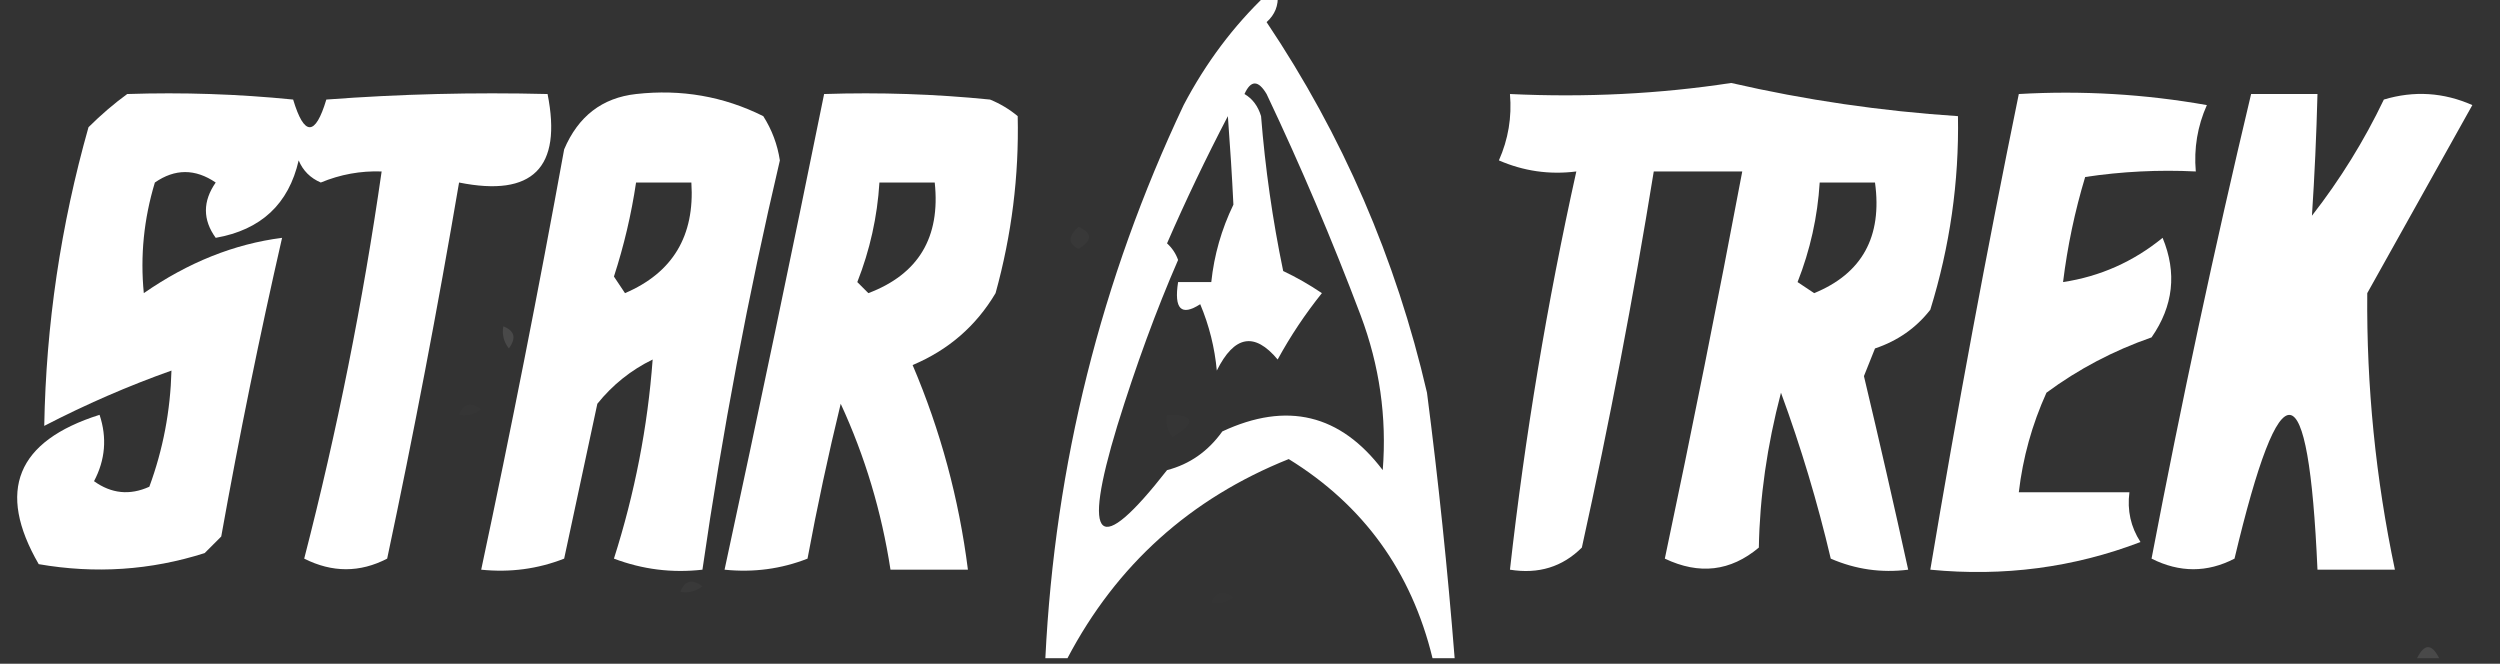 <?xml version="1.0" encoding="UTF-8"?>
<!DOCTYPE svg PUBLIC "-//W3C//DTD SVG 1.1//EN" "http://www.w3.org/Graphics/SVG/1.1/DTD/svg11.dtd">
<svg xmlns="http://www.w3.org/2000/svg" version="1.1" width="226px" height="60px" style="shape-rendering:geometricPrecision; text-rendering:geometricPrecision; image-rendering:optimizeQuality; fill-rule:evenodd; clip-rule:evenodd" xmlns:xlink="http://www.w3.org/1999/xlink">
<rect width="100%" height="100%" fill="#333333" stroke="none"/>
<g><path style="opacity:0.004" fill="#ffffff" d="M 82.5,-0.5 C 82.833,-0.5 83.167,-0.5 83.5,-0.5C 83.315,0.17 82.981,0.17 82.5,-0.5 Z"/></g>
<g><path style="opacity:1" fill="#ffffff" d="M 114.5,-0.5 C 114.833,-0.5 115.167,-0.5 115.5,-0.5C 115.586,0.496 115.252,1.329 114.5,2C 121.368,12.241 126.201,23.408 129,35.5C 130.032,43.486 130.865,51.486 131.5,59.5C 130.833,59.5 130.167,59.5 129.5,59.5C 127.595,51.67 123.262,45.67 116.5,41.5C 107.602,45.066 100.936,51.066 96.5,59.5C 95.833,59.5 95.167,59.5 94.5,59.5C 95.363,41.974 99.53,25.307 107,9.5C 109.01,5.676 111.51,2.342 114.5,-0.5 Z M 112.5,8.5 C 113.077,7.227 113.743,7.227 114.5,8.5C 117.597,15.031 120.431,21.698 123,28.5C 124.711,33.047 125.378,37.714 125,42.5C 121.173,37.442 116.34,36.275 110.5,39C 109.211,40.802 107.544,41.969 105.5,42.5C 99.269,50.476 97.769,49.143 101,38.5C 102.692,33.034 104.525,28.034 106.5,23.5C 106.291,22.914 105.957,22.414 105.5,22C 107.189,18.121 109.022,14.288 111,10.5C 111.212,13.332 111.379,15.998 111.5,18.5C 110.423,20.729 109.756,23.063 109.5,25.5C 108.5,25.5 107.5,25.5 106.5,25.5C 106.119,27.942 106.786,28.608 108.5,27.5C 109.308,29.423 109.808,31.423 110,33.5C 111.577,30.325 113.41,29.991 115.5,32.5C 116.65,30.391 117.984,28.391 119.5,26.5C 118.372,25.738 117.205,25.071 116,24.5C 115.042,19.877 114.375,15.21 114,10.5C 113.722,9.584 113.222,8.918 112.5,8.5 Z"/></g>
<g><path style="opacity:1" fill="#ffffff" d="M 156.5,7.5 C 163.214,9.044 170.047,10.044 177,10.5C 177.105,16.433 176.272,22.266 174.5,28C 173.214,29.649 171.547,30.815 169.5,31.5C 169.167,32.333 168.833,33.167 168.5,34C 169.888,39.836 171.222,45.669 172.5,51.5C 170.076,51.808 167.743,51.474 165.5,50.5C 164.307,45.42 162.807,40.42 161,35.5C 159.742,40.305 159.075,44.971 159,49.5C 156.445,51.65 153.612,51.983 150.5,50.5C 152.961,38.862 155.294,27.195 157.5,15.5C 154.833,15.5 152.167,15.5 149.5,15.5C 147.656,26.879 145.49,38.212 143,49.5C 141.246,51.25 139.079,51.917 136.5,51.5C 137.859,39.397 139.859,27.397 142.5,15.5C 140.076,15.808 137.743,15.474 135.5,14.5C 136.348,12.591 136.682,10.591 136.5,8.5C 143.354,8.824 150.021,8.491 156.5,7.5 Z M 164.5,16.5 C 166.167,16.5 167.833,16.5 169.5,16.5C 170.171,21.393 168.337,24.727 164,26.5C 163.5,26.167 163,25.833 162.5,25.5C 163.642,22.601 164.308,19.601 164.5,16.5 Z"/></g>
<g><path style="opacity:1" fill="#ffffff" d="M 11.5,8.5 C 16.511,8.334 21.511,8.501 26.5,9C 27.5,12.333 28.5,12.333 29.5,9C 36.158,8.5 42.825,8.334 49.5,8.5C 50.825,15.17 48.158,17.836 41.5,16.5C 39.566,27.864 37.4,39.198 35,50.5C 32.534,51.777 30.034,51.777 27.5,50.5C 30.475,38.959 32.808,27.292 34.5,15.5C 32.599,15.433 30.766,15.767 29,16.5C 28.055,16.095 27.388,15.428 27,14.5C 26.097,18.446 23.597,20.78 19.5,21.5C 18.319,19.865 18.319,18.198 19.5,16.5C 17.647,15.24 15.814,15.24 14,16.5C 13.003,19.801 12.67,23.134 13,26.5C 17.011,23.719 21.178,22.052 25.5,21.5C 23.453,30.444 21.62,39.444 20,48.5C 19.5,49 19,49.5 18.5,50C 13.618,51.555 8.618,51.888 3.5,51C -0.335,44.372 1.498,39.872 9,37.5C 9.687,39.568 9.52,41.568 8.5,43.5C 10.075,44.631 11.741,44.797 13.5,44C 14.739,40.636 15.406,37.136 15.5,33.5C 11.591,34.888 7.757,36.555 4,38.5C 4.158,29.365 5.492,20.365 8,11.5C 9.145,10.364 10.312,9.364 11.5,8.5 Z"/></g>
<g><path style="opacity:1" fill="#ffffff" d="M 57.5,8.5 C 61.584,8.043 65.417,8.71 69,10.5C 69.781,11.729 70.281,13.062 70.5,14.5C 67.626,26.745 65.293,39.078 63.5,51.5C 60.753,51.813 58.087,51.48 55.5,50.5C 57.384,44.581 58.551,38.581 59,32.5C 57.045,33.453 55.378,34.787 54,36.5C 53,41.167 52,45.833 51,50.5C 48.619,51.435 46.119,51.768 43.5,51.5C 46.19,38.882 48.69,26.215 51,13.5C 52.272,10.508 54.438,8.841 57.5,8.5 Z M 57.5,16.5 C 59.167,16.5 60.833,16.5 62.5,16.5C 62.815,21.323 60.815,24.656 56.5,26.5C 56.167,26 55.833,25.5 55.5,25C 56.406,22.209 57.073,19.376 57.5,16.5 Z"/></g>
<g><path style="opacity:1" fill="#ffffff" d="M 74.5,8.5 C 79.511,8.334 84.511,8.501 89.5,9C 90.416,9.374 91.25,9.874 92,10.5C 92.124,15.894 91.457,21.227 90,26.5C 88.235,29.473 85.735,31.64 82.5,33C 85.023,38.923 86.689,45.09 87.5,51.5C 85.167,51.5 82.833,51.5 80.5,51.5C 79.695,46.255 78.195,41.255 76,36.5C 74.872,41.139 73.872,45.805 73,50.5C 70.619,51.435 68.119,51.768 65.5,51.5C 68.595,37.155 71.595,22.822 74.5,8.5 Z M 79.5,16.5 C 81.167,16.5 82.833,16.5 84.5,16.5C 85.028,21.456 83.028,24.789 78.5,26.5C 78.167,26.167 77.833,25.833 77.5,25.5C 78.642,22.601 79.308,19.601 79.5,16.5 Z"/></g>
<g><path style="opacity:1" fill="#ffffff" d="M 182.5,8.5 C 188.206,8.171 193.872,8.505 199.5,9.5C 198.652,11.409 198.318,13.409 198.5,15.5C 195.15,15.335 191.817,15.502 188.5,16C 187.568,19.085 186.901,22.252 186.5,25.5C 189.852,24.992 192.852,23.658 195.5,21.5C 196.807,24.663 196.474,27.663 194.5,30.5C 191.056,31.699 187.889,33.365 185,35.5C 183.698,38.375 182.865,41.375 182.5,44.5C 185.833,44.5 189.167,44.5 192.5,44.5C 192.286,46.144 192.62,47.644 193.5,49C 187.457,51.31 181.124,52.144 174.5,51.5C 176.911,37.11 179.578,22.777 182.5,8.5 Z"/></g>
<g><path style="opacity:1" fill="#ffffff" d="M 203.5,8.5 C 205.5,8.5 207.5,8.5 209.5,8.5C 209.405,12.225 209.238,15.891 209,19.5C 211.555,16.219 213.722,12.719 215.5,9C 218.227,8.182 220.894,8.348 223.5,9.5C 220.319,15.199 217.153,20.865 214,26.5C 213.926,34.913 214.76,43.246 216.5,51.5C 214.167,51.5 211.833,51.5 209.5,51.5C 208.697,33.182 206.197,32.848 202,50.5C 199.534,51.777 197.034,51.777 194.5,50.5C 197.19,36.408 200.19,22.409 203.5,8.5 Z"/></g>
<g><path style="opacity:0.026" fill="#ffffff" d="M 97.5,20.5 C 98.773,21.077 98.773,21.744 97.5,22.5C 96.537,22.03 96.537,21.363 97.5,20.5 Z"/></g>
<g><path style="opacity:0.106" fill="#ffffff" d="M 45.5,29.5 C 46.525,29.897 46.692,30.563 46,31.5C 45.536,30.906 45.369,30.239 45.5,29.5 Z"/></g>
<g><path style="opacity:0.01" fill="#ffffff" d="M 41.5,37.5 C 41.897,36.475 42.563,36.308 43.5,37C 42.906,37.464 42.239,37.631 41.5,37.5 Z"/></g>
<g><path style="opacity:0.014" fill="#ffffff" d="M 105.5,37.5 C 108.001,37.511 108.168,38.178 106,39.5C 105.536,38.906 105.369,38.239 105.5,37.5 Z"/></g>
<g><path style="opacity:0.02" fill="#ffffff" d="M 135.5,41.5 C 136.833,42.167 136.833,42.167 135.5,41.5 Z"/></g>
<g><path style="opacity:0.075" fill="#ffffff" d="M 109.5,46.5 C 110.833,47.167 110.833,47.167 109.5,46.5 Z"/></g>
<g><path style="opacity:0.212" fill="#ffffff" d="M 52.5,49.5 C 53.833,50.167 53.833,50.167 52.5,49.5 Z"/></g>
<g><path style="opacity:0.004" fill="#ffffff" d="M 119.5,50.5 C 120.833,51.167 120.833,51.167 119.5,50.5 Z"/></g>
<g><path style="opacity:0.004" fill="#ffffff" d="M 163.5,50.5 C 164.833,51.167 164.833,51.167 163.5,50.5 Z"/></g>
<g><path style="opacity:0.029" fill="#ffffff" d="M 61.5,53.5 C 61.897,52.475 62.563,52.308 63.5,53C 62.906,53.464 62.239,53.631 61.5,53.5 Z"/></g>
<g><path style="opacity:0.004" fill="#ffffff" d="M 109.5,54.5 C 109.897,53.475 110.563,53.308 111.5,54C 110.906,54.464 110.239,54.631 109.5,54.5 Z"/></g>
<g><path style="opacity:0.067" fill="#ffffff" d="M 169.5,59.5 C 168.833,58.167 168.833,58.167 169.5,59.5 Z"/></g>
<g><path style="opacity:0.106" fill="#ffffff" d="M 218.5,59.5 C 219.167,58.167 219.833,58.167 220.5,59.5C 219.833,59.5 219.167,59.5 218.5,59.5 Z"/></g>
</svg>
